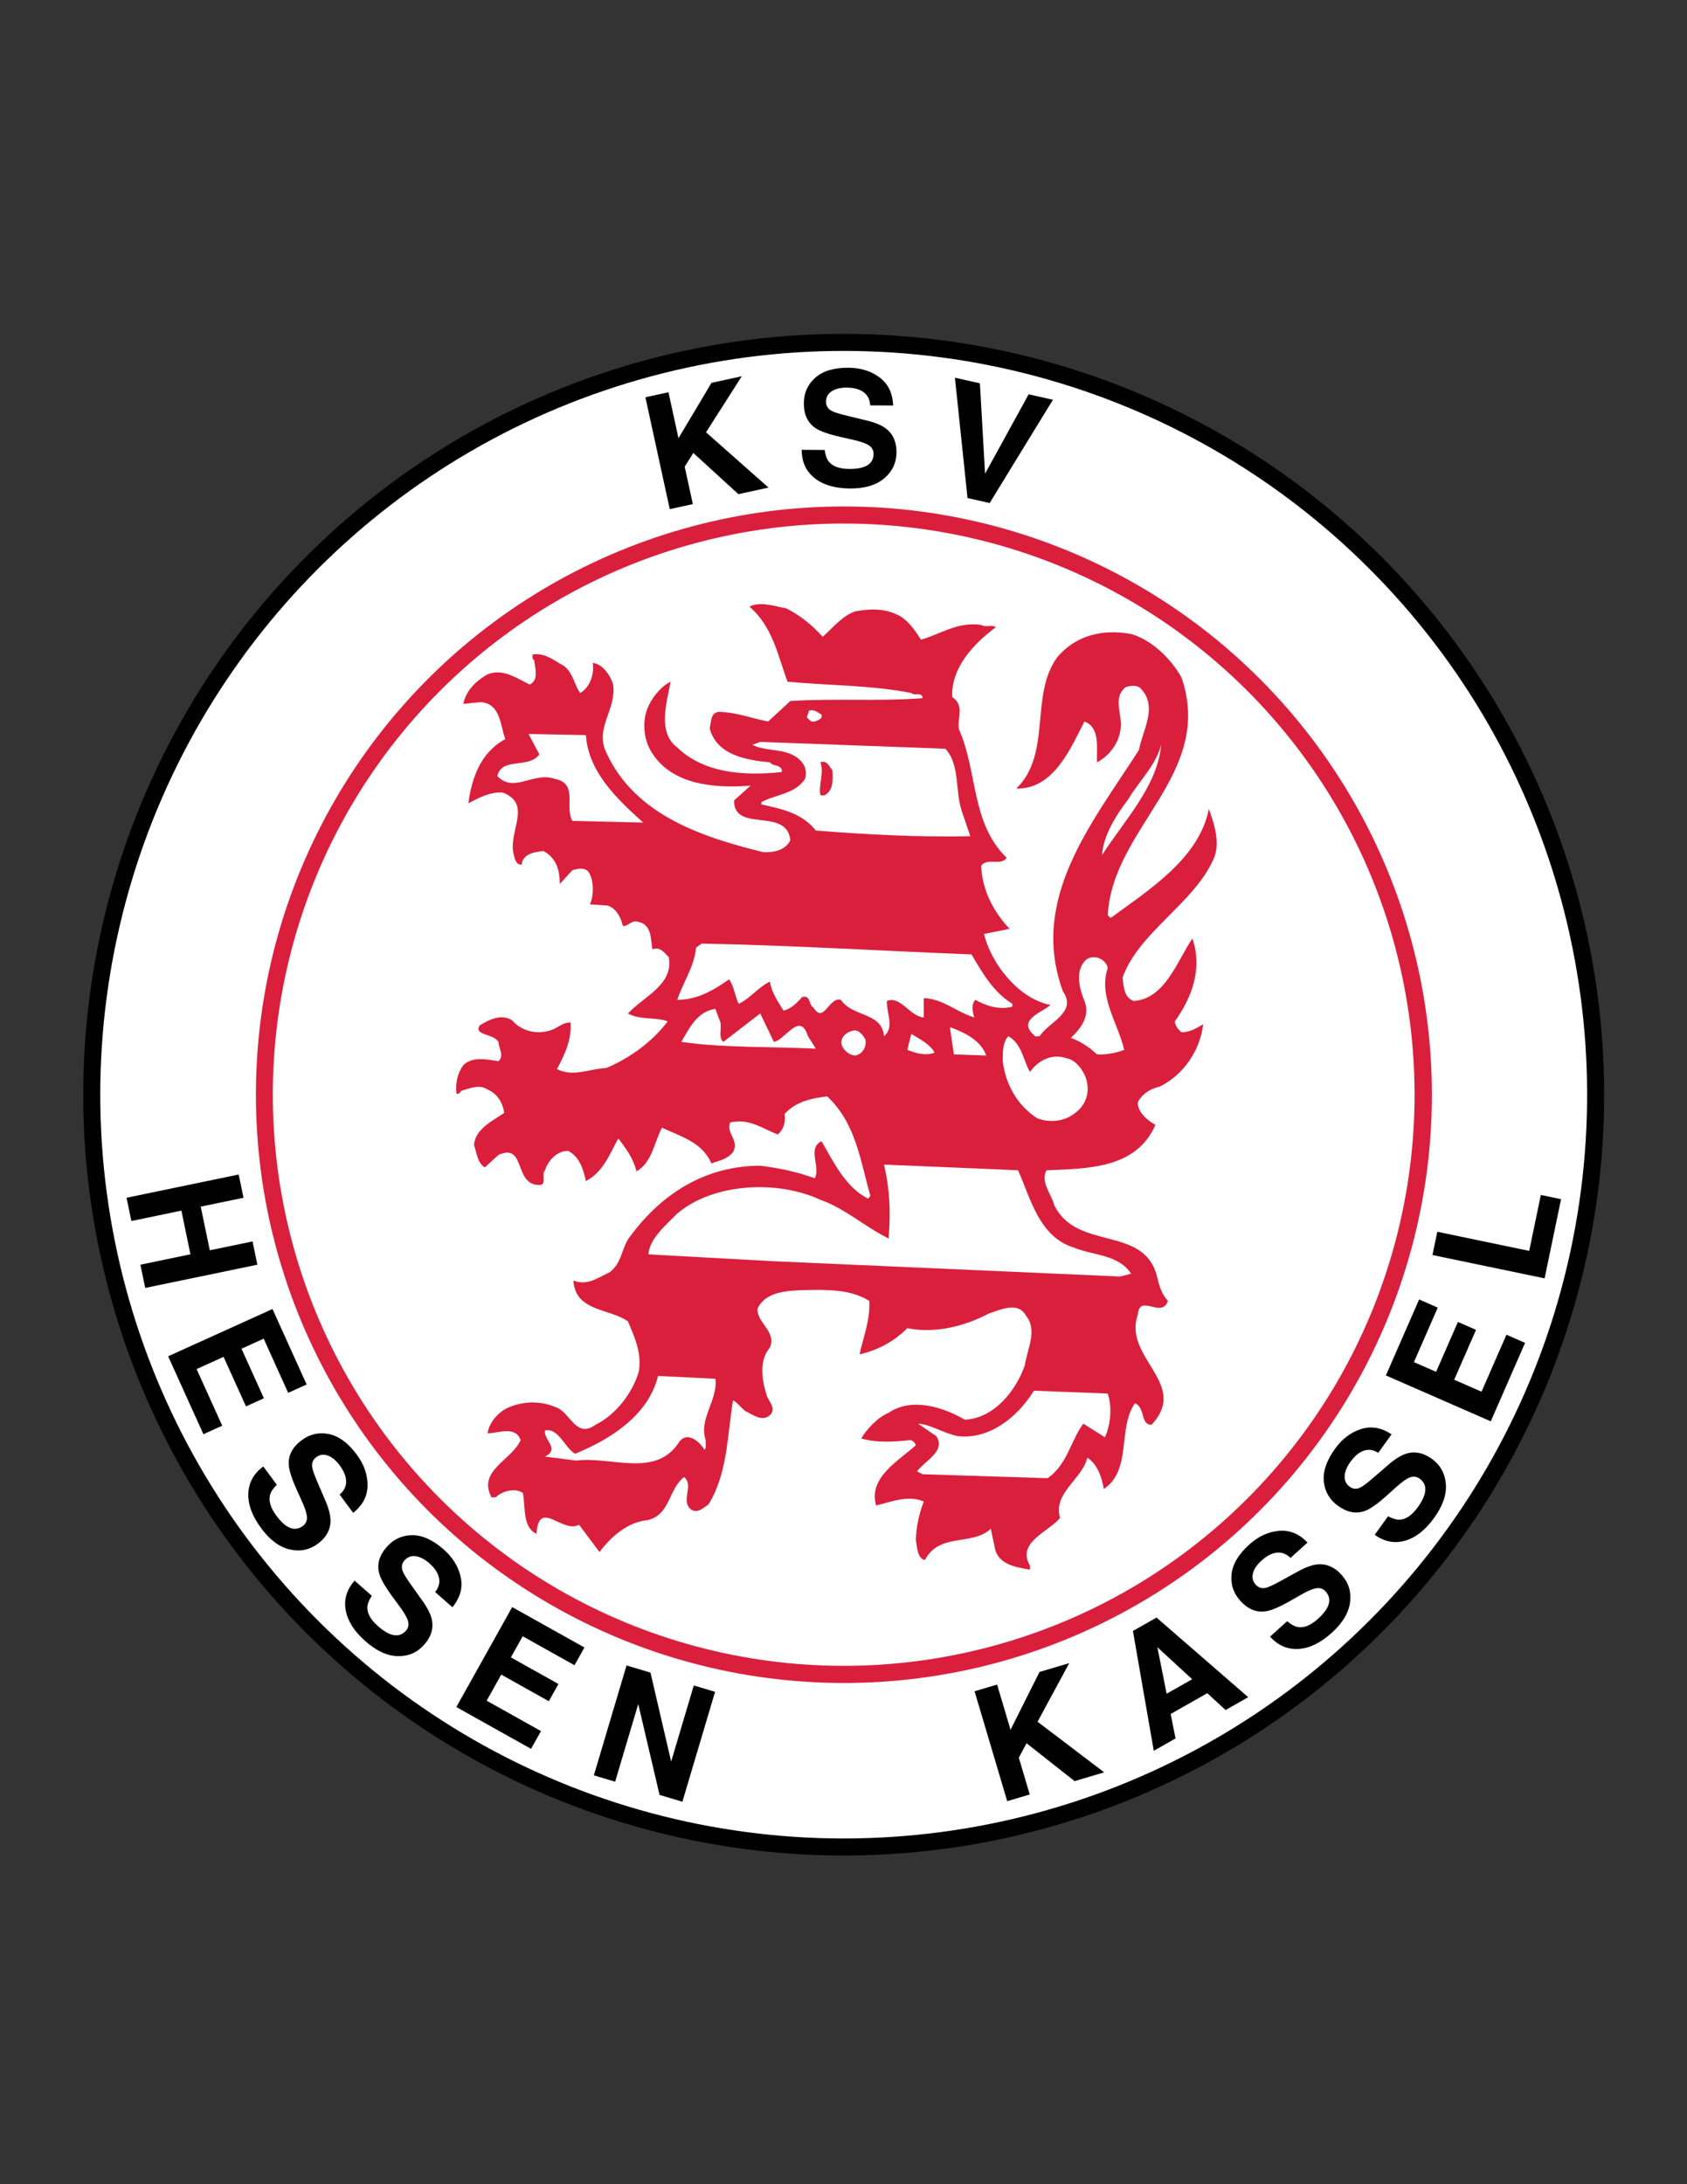 <svg enable-background="new 0 0 612 792" viewBox="0 0 612 792" xmlns="http://www.w3.org/2000/svg"><rect x="0" y="0" width="612" height="792" fill="#333333" stroke="none"/><ellipse cx="306.146" cy="396.951" rx="275.912" ry="275.912" transform="matrix(.707 -.707 .707 .707 -191.019 332.742)"/><ellipse cx="306.146" cy="396.952" fill="#fff" rx="269.732" ry="269.732" transform="matrix(.707 -.707 .707 .707 -191.019 332.742)"/><circle cx="306.145" cy="396.951" fill="#da1f3d" r="213.308"/><ellipse cx="306.145" cy="396.951" fill="#fff" rx="207.128" ry="207.128" transform="matrix(.707 -.707 .707 .707 -191.019 332.742)"/><path d="m298.455 230.915c3.296-2.884 7.21-7.827 11.948-9.27 5.973-1.03 11.123-1.03 16.273 1.854 3.297 2.06 5.561 5.563 7.417 8.446 6.798-1.854 13.183-6.591 21.835-5.357 1.442 1.03 3.915-.205 5.355.825-8.033 5.974-16.273 14.625-15.86 25.337 4.737 3.09 1.647 7.828 2.47 11.742 6.8 15.244 4.327 33.99 17.306 46.555-2.06 3.09-7.005-.205-9.271 2.885.412 9.064 4.532 16.685 10.3 22.865l-9.269 1.855c2.678 10.918 12.565 23.484 24.102 25.75-2.473 2.472-12.36 5.355-5.976 10.918.413.824 1.442.413 2.061.413 3.297-5.15 13.803-8.652 8.447-16.275-12.36-33.784 10.917-61.388 27.603-87.55 1.237-7.004 7.005-15.655.617-22.247-1.234-1.442-4.119-1.03-5.56-.413-4.945 4.12-.62 10.3-1.855 15.862-.824 4.738-4.12 9.064-8.445 11.33-.207-5.356 1.235-12.566-4.532-14.833-4.944 9.477-11.125 24.72-24.72 24.309 12.977-12.566 4.737-33.784 14.832-47.586 6.798-8.034 16.48-10.3 26.78-8.446 7.415 2.06 14.625 9.064 18.333 15.862 11.947 35.02-25.133 54.384-26.78 86.108l1.03 1.03c14.008-10.3 32.137-21.63 35.638-39.551 1.855 5.15 4.532 12.771 1.442 18.745-7.21 15.656-26.985 26.162-32.753 42.436.41 3.296.617 7.417 4.12 8.446 11.33-.824 15.655-14.42 21.218-22.66 3.707 10.712 0 21.218-6.388 30.076.207 1.441 1.03 2.884 2.473 3.914 3.09 0 5.357-1.442 7.827-2.884-1.029 9.27-7.003 18.333-15.86 22.66-3.09.617-6.18 2.471-7.829 5.562-.205 3.709 3.709 6.799 6.387 8.239-7.005 16.07-24.927 15.862-39.552 16.48-2.266 4.325 1.855 8.652 2.885 12.772 8.239 16.479 31.93 7.21 37.08 25.132.822 3.501 1.647 6.798 4.119 9.476-2.267 6.593-10.3-2.885-10.919 4.945-5.561 15.654 18.952 25.13 4.944 39.964-4.12 0-2.06-5.975-5.975-7.829-6.385 8.859-1.03 24.31-11.33 31.105-.617-3.913-2.265-9.063-5.973-11.33-1.855 7.829-12.567 12.774-9.888 21.837-4.327 5.15-15.862 8.858-10.92 17.303v1.444c-4.942-.824-11.74-1.854-12.77-8.034l-1.443-6.8c-6.797 6.387-18.539 1.237-23.897 11.33-2.678-.411-2.883-4.736-3.296-7.415.206-4.945 1.235-9.476 2.886-13.801-5.771-2.475-11.95.205-17.306 1.44-2.885-10.095 8.035-16.067 14.42-21.835-.205-.825-1.234-1.856-2.06-1.856-5.768.62-12.565 1.03-17.715-.617 1.44-2.678 5.767-7.622 9.888-9.271 8.239-5.768 19.982-2.06 27.603 2.473 10.712-.412 18.747-10.712 21.837-19.775.823-5.77 4.737-12.566.412-17.924-2.885-5.355-9.477-2.06-13.39-.823-8.652 4.532-19.364 7.417-29.665 5.357-4.944 4.942-10.917 8.033-17.305 9.476 1.237-5.976 3.915-12.36 3.503-19.365-6.798-4.325-15.656-4.12-24.308-3.915-6.18.207-13.596.825-16.273 6.8 0 5.355 7.003 8.24 4.531 14.008-4.12 4.942-2.884 11.947-1.03 17.717.825 2.061 3.09 4.12 1.443 6.386-2.884 3.295-6.593.205-9.27-1.03-1.648-1.235-3.09-3.295-4.533-3.915-2.06 12.98-2.06 26.78-8.857 37.7-1.854 1.234-3.914 3.5-6.386 1.852-3.914-3.297 1.236-8.447-2.472-11.742-5.768 4.325-4.944 13.802-13.39 15.655-7.005.619-13.185 5.975-17.305 11.537l-7.415-9.888c-6.18 3.295-14.626-9.683-15.45 3.295-5.15-2.471-3.915-9.476-4.945-14.83-2.678-1.855-6.798-.825-9.27 1.029-.412.823-1.441.411-2.06.616-5.355-9.681 7.416-13.596 10.506-20.806-1.854-5.354-8.24-2.47-11.948-2.47.411-3.915 4.12-8.035 7.828-9.478 5.356-2.268 11.536-2.268 16.892 0 5.356 1.853 7.21 11.537 14.42 6.387 7.416-3.709 13.39-11.537 15.656-19.159 1.235-6.591-1.442-12.565-3.914-18.335-6.591-4.735-19.158-3.5-19.775-14.83 4.944 2.06 8.858-1.03 12.977-2.885 4.944-3.501 4.327-9.271 7.828-13.391 11.743-15.86 27.81-25.337 46.969-25.337 7.004.822 13.39 2.267 19.776 4.532 2.265-3.915-2.885-10.92 2.471-13.39 4.326 7.415 8.653 16.685 16.891 20.805l.825-1.03c-3.708-12.77-5.15-26.16-15.656-36.05-5.767.62-11.741 2.061-15.45 6.386.413 3.09-.411 5.564-2.471 7.417-5.563-2.061-10.3-5.973-17.305-4.327-1.648 3.709 3.502 6.594 1.03 10.714-2.06 2.676-5.15 3.091-7.828 4.12-3.296-7.829-11.536-9.89-17.922-12.979-2.884 5.355-3.501 12.565-9.27 15.862-1.03-4.532-3.708-8.24-6.591-11.947-2.884 5.149-5.356 12.154-11.742 15.45-.824-3.71-2.06-8.652-6.386-10.92-3.914-.205-7.415 3.505-8.445 7.005-1.442 1.442.824 5.355-2.06 5.355-9.476 0-4.739-15.45-14.833-10.916l-4.944 4.53c-2.678-1.647-2.884-5.149-3.914-8.034.205-5.766 6.797-8.856 10.918-11.741-.412-3.502-2.472-7.005-5.974-8.446-2.884-2.06-6.592-.413-9.476.412-.618.619-1.03 1.442-1.854 1.029-.413-3.913.412-7.414 2.471-10.299 3.502-3.295 8.446-2.06 12.772-1.441 2.266-2.06 0-4.739 0-7.004-1.854-3.09-9.064-2.266-6.797-5.975 3.295-2.06 7.828-4.325 11.741-1.853 3.709 4.326 9.889 5.356 14.833 3.296 2.06-.824 3.914-2.677 6.386-2.472.411 6.592-2.266 11.742-4.945 16.893 5.975 2.884 11.125 0 17.922-.413 8.24-3.501 16.48-9.27 22.247-16.892-3.914-1.648-10.094-.412-14.42-2.884 5.768-6.18 16.686-10.506 14.832-20.395-1.648-1.647-3.09-3.914-5.974-2.884-.619-3.708-.206-8.858-4.944-9.888-2.472-1.03-3.708 1.647-5.768 1.441-.617-2.884-2.266-6.385-5.561-7.415l-6.386-.413c1.441-3.09 1.441-8.034 0-10.917-1.236-2.885-4.533-2.06-6.386-1.442l-4.533 4.944c0-4.944-1.235-9.477-5.974-11.948-3.09.412-7.004.824-7.828 4.531v.413c-2.06.206-2.472-2.06-2.884-3.502-2.266-8.445 7.004-18.54-4.12-22.66-4.532-.205-8.446 1.855-12.36 3.915 1.235-9.065 4.325-18.335 13.39-23.279-1.855-4.944-1.649-12.771-8.859-13.39l-6.386.618c1.03-4.738 4.326-8.035 8.446-10.506 5.563-2.679 10.919 1.236 15.656 3.501 3.502-1.648 1.854-6.18 1.648-8.858-1.03-.412-.411-1.442-.617-2.06 4.737-.617 7.827 2.267 11.33 4.12 3.502 2.678 3.708 6.798 5.974 9.888 3.709-2.265 5.15-7.004 4.532-10.917 3.707.412 6.386 4.532 7.416 7.828 1.235 9.27-6.798 15.656-2.472 24.72 10.506 22.866 35.226 30.695 56.856 36.05 3.296.206 8.034-.412 9.887-4.325-1.236-12.155-20.6-2.473-20.394-14.42l5.974-5.356c-12.978 1.03-28.84-.206-36.05-12.36-2.678-4.326-3.296-10.506-1.441-15.45 1.441-3.709 4.531-7.829 8.445-9.889-1.03 6.799-5.15 18.129 2.472 23.896 9.888 9.476 24.72 10.3 37.904 8.858.206-2.885-3.09-1.855-4.326-3.502-8.651-.824-19.364-2.678-21.835-12.36.618-2.266.206-5.768 3.501-5.974 6.386.207 11.949 2.472 17.716 3.501l8.034-7.415c16.893-1.03 31.519.205 47.999-1.03-.207-2.473-2.885-.619-4.12-1.855-14.215-2.884-29.87-2.678-44.908-4.12-3.501-9.475-5.356-19.981-13.801-27.191 3.708-2.06 9.064-.206 13.39.618 4.947 2.476 9.273 5.977 13.187 10.304z" fill="#da1f3d"/><path d="m298.042 259.137c.413 1.647-1.441 2.06-2.471 2.471-1.442.413-2.06-.824-2.885-1.441l.825-2.472c1.854-.618 3.09.618 4.531 1.442z" fill="#fff"/><path d="m212.553 266.553c.824 13.184 11.124 23.072 20.806 31.724l-25.75-.619c-2.884-5.355 2.266-13.595-6.386-15.244-7.828-2.677-14.832 5.356-20.806-1.03 1.648-7.004 11.33-2.471 15.245-7.828l-3.915-7.416z" fill="#fff"/><path d="m342.951 271.497c5.355 5.768 3.502 15.45 5.973 22.66 1.03 3.09 2.061 5.974 3.09 9.064-18.54.412-37.697-.618-56.031-2.06-5.15-6.386-12.36-7.828-19.776-9.477v-.824c5.356-2.884 12.155-2.884 15.862-8.446 1.236-4.326-1.647-7.416-4.944-8.857-4.326-2.06-9.889-1.236-14.214-3.503l2.884-1.03z" fill="#fff"/><path d="m399.807 310.018c.412-6.797 4.737-14.008 9.477-20.188 3.913-6.592 10.093-12.36 11.948-19.776-1.238 14.833-13.186 27.193-21.425 39.964z" fill="#fff"/><path d="m301.956 279.325c.206 3.502.412 7.416-2.884 9.064h-1.441c-.825-3.707 1.441-8.034 0-11.948 2.265-1.03 3.295 1.647 4.325 2.884z" fill="#da1f3c"/><g fill="#fff"><path d="m352.427 346.068c3.914 6.593 7.827 13.596 14.832 17.922v1.03c-4.737 1.236-9.476-.206-13.39-2.473-1.648 1.442-1.03 4.533-.413 6.386-6.385-1.854-11.33-6.797-18.332-7.003v7.003c-5.15-.411-8.447-8.034-13.391-5.974-.207 4.326 2.883 9.476-1.03 12.772-.824-8.858-11.329-6.799-15.657-13.185-4.325-1.235-6.18 8.859-9.888 2.885-1.853-1.03-1.03-4.739-4.12-3.915-2.06 2.266-4.12 4.326-6.797 4.945-2.06-3.296-4.326-6.592-4.945-10.506-4.12 1.854-7.21 6.18-11.33 8.034-1.441-3.09-1.648-6.386-3.502-8.857-5.563 3.914-11.536 7.415-18.746 7.415 1.854-5.974 6.18-11.947 6.797-18.951l2.06-1.442c32.756.619 65.304 2.679 97.852 3.914z"/><path d="m401.866 351.013c-3.502 10.3 3.708 19.982 5.975 29.664-3.09 1.236-7.005 1.853-9.888 1.647-2.885-2.678-5.975-4.737-9.477-5.974 3.915-3.708 7.005-8.034 4.944-13.39-1.648-3.914-3.297-9.888-.412-13.802 2.266-3.707 8.036-2.059 8.858 1.855z"/><path d="m261.375 370.789c.411 2.472-.824 5.356 1.03 7.005l13.39-10.3 4.944 10.3c4.12-.619 9.476-11.33 12.36-2.06l2.884 4.531c-15.656-.824-33.166-.206-48.821-2.471 2.471-4.12 5.562-11.125 12.36-11.949z"/><path d="m357.783 382.737-11.742-.413-1.442-9.888c4.945 1.855 11.125 4.533 13.184 10.301z"/><path d="m313.904 376.763c.619 2.884-1.03 5.355-3.501 5.974-2.06 0-4.121-1.649-4.944-3.503-1.03-2.678 1.442-4.944 3.502-5.356 2.473-1.029 3.913 1.443 4.943 2.885z"/><path d="m339.036 381.707c-3.295 1.236-6.798.207-9.888-1.03l1.442-5.769c3.091 1.855 6.799 3.709 8.446 6.799z"/><path d="m373.644 388.711c3.091-4.326 8.035-6.797 13.391-4.944 3.297.618 5.975 4.326 7.005 7.417 1.442 4.944 0 9.68-4.533 12.771-3.502 2.68-9.063 3.297-13.39 1.444-7.21-4.74-11.33-12.361-12.36-20.601 0-3.296 0-7.004 2.06-9.064 4.944 2.883 5.357 8.651 7.827 12.977z"/><path d="m369.318 424.349c4.533 10.095 7.623 24.103 20.188 28.015 7.005 2.886 16.275 2.475 20.808 9.478l-3.915 1.03-126.072-5.563-45.114-2.471c.413-5.564 5.974-10.3 10.506-14.834 13.183-11.123 36.462-12.153 51.912-4.943 8.858 3.091 16.273 9.888 24.72 14.008.822-9.681.412-17.92-1.648-26.78z"/><path d="m259.521 499.951c1.03 7.622-6.18 14.627-3.502 22.247-.206 1.03.413 2.473-.412 3.503-1.647-2.678-5.974-6.798-9.064-3.09-8.446 13.597-24.72 5.356-37.491 7.002l-11.33-1.439c5.562-2.886-.619-5.976 0-9.476 4.944-1.03 7.004 6.18 10.918 8.445 12.566-5.15 26.574-13.803 30.076-28.223z"/><path d="m401.866 505.309c1.648 4.942 1.03 11.329-1.03 15.86l-7.827-4.945c-4.532 5.975-5.768 14.835-12.978 19.777l-45.32-1.442-2.06-1.03c2.678-3.707 10.712-7.415 7.003-12.771l-6.591-4.534c4.325.207 9.271 3.505 14.42 4.534 11.33 1.235 21.423-6.594 27.602-16.48z"/></g><path d="m45.907 434.31 40.685-8.429 1.746 8.433-15.514 3.215 3.281 15.836 15.516-3.215 1.746 8.434-40.685 8.429-1.746-8.433 18.154-3.762-3.282-15.837-18.154 3.763z"/><path d="m104.546 505.045-8.89-19.635-8.047 3.644 8.132 17.96-6.502 2.945-8.132-17.96-9.785 4.43 9.298 20.535-6.824 3.088-12.795-28.261 37.852-17.138 12.387 27.359z"/><path d="m100.422 538.381c-1.364 1.34-2.191 2.604-2.48 3.79-.523 2.16.247 4.635 2.308 7.415 1.234 1.666 2.417 2.883 3.547 3.653 2.152 1.461 4.168 1.493 6.047.099 1.097-.814 1.597-1.915 1.5-3.306-.113-1.378-.727-3.287-1.841-5.729l-1.886-4.185c-1.848-4.116-2.804-7.182-2.871-9.19-.132-3.388 1.437-6.293 4.703-8.715 2.98-2.209 6.269-2.949 9.865-2.221 3.595.728 6.965 3.214 10.112 7.459 2.627 3.545 3.932 7.259 3.918 11.146-.014 3.889-1.755 7.213-5.223 9.969l-4.914-6.631c1.903-1.602 2.661-3.541 2.271-5.822-.265-1.517-1.006-3.098-2.223-4.743-1.356-1.827-2.797-3.02-4.324-3.577-1.528-.557-2.936-.357-4.225.596-1.184.877-1.67 2.07-1.457 3.579.123.979.75 2.78 1.883 5.401l2.923 6.804c1.283 2.981 1.898 5.489 1.846 7.527-.082 3.165-1.607 5.847-4.575 8.047-3.044 2.253-6.441 2.953-10.192 2.097-3.751-.857-7.214-3.428-10.389-7.711-3.243-4.376-4.798-8.556-4.664-12.539s1.942-7.265 5.427-9.846z"/><path d="m134.876 578.64c-1.045 1.591-1.583 2.993-1.613 4.21-.049 2.219 1.228 4.475 3.833 6.767 1.559 1.37 2.972 2.319 4.242 2.839 2.412.979 4.388.596 5.929-1.155.899-1.022 1.144-2.213.734-3.568-.422-1.34-1.431-3.084-3.026-5.234l-2.711-3.688c-2.66-3.629-4.233-6.424-4.722-8.379-.844-3.291.08-6.466 2.77-9.521 2.455-2.788 5.518-4.202 9.191-4.243 3.673-.04 7.495 1.687 11.465 5.179 3.315 2.919 5.374 6.284 6.176 10.091.802 3.808-.204 7.427-3.018 10.852l-6.245-5.493c1.552-1.998 1.904-4.076 1.055-6.241-.569-1.434-1.622-2.828-3.158-4.18-1.709-1.505-3.372-2.366-4.99-2.583-1.617-.218-2.962.283-4.034 1.501-.986 1.118-1.218 2.397-.699 3.836.322.935 1.315 2.571 2.982 4.906l4.312 6.067c1.891 2.655 3.016 4.978 3.374 6.965.558 3.086-.382 6.011-2.818 8.783-2.499 2.837-5.671 4.229-9.515 4.174-3.846-.054-7.771-1.845-11.774-5.369-4.09-3.599-6.49-7.354-7.2-11.273-.711-3.917.361-7.496 3.216-10.74z"/><path d="m208.415 603.826-18.797-10.514-4.283 7.661 17.252 9.648-3.491 6.244-17.252-9.648-5.292 9.463 19.699 11.017-3.599 6.438-27.102-15.155 20.265-36.243 26.201 14.651z"/><path d="m227.29 603.906 8.688 2.585 7.499 32.271 8.209-27.597 7.725 2.297-11.854 39.849-8.287-2.465-7.732-32.962-8.379 28.168-7.725-2.297z"/><path d="m353.549 613.261 8.176-2.43 4.87 16.399 10.514-20.971 10.782-3.202-11.49 21.25 24.168 18.349-10.726 3.187-17.442-13.74-2.798 5.249 3.961 13.327-8.176 2.431z"/><path d="m419.863 597.28 12.623 11.623-9.262 5.255zm-1.3 37.563 7.893-4.479-1.769-8.867 13.287-7.54 6.635 6.107 8.208-4.655-33.264-28.868-8.557 4.854z"/><path d="m466.935 587.869c1.475 1.237 2.817 1.945 4.027 2.124 2.209.318 4.595-.68 7.162-2.995 1.536-1.388 2.633-2.682 3.289-3.883 1.237-2.283 1.07-4.299-.505-6.043-.922-1.02-2.08-1.404-3.477-1.157-1.388.266-3.235 1.063-5.544 2.395l-3.96 2.257c-3.898 2.213-6.846 3.452-8.843 3.714-3.366.463-6.414-.816-9.142-3.837-2.486-2.756-3.545-5.958-3.168-9.607.376-3.649 2.524-7.242 6.439-10.781 3.271-2.953 6.842-4.608 10.71-4.969 3.868-.357 7.343 1.055 10.421 4.237l-6.18 5.58c-1.778-1.742-3.778-2.312-6.008-1.71-1.478.404-2.973 1.289-4.485 2.655-1.683 1.517-2.725 3.063-3.127 4.631-.402 1.571-.064 2.953 1.01 4.145.99 1.095 2.222 1.465 3.698 1.112.961-.213 2.695-1.012 5.2-2.395l6.504-3.573c2.849-1.569 5.282-2.414 7.303-2.543 3.134-.201 5.942 1.074 8.425 3.82 2.543 2.816 3.57 6.134 3.086 9.952-.487 3.816-2.708 7.51-6.661 11.08-4.037 3.648-8.047 5.593-12.023 5.839-3.978.245-7.422-1.243-10.332-4.467z"/><path d="m503.545 549.819c1.697.893 3.158 1.298 4.381 1.211 2.229-.165 4.366-1.663 6.41-4.494 1.223-1.695 2.031-3.204 2.43-4.526.746-2.515.165-4.458-1.738-5.834-1.114-.801-2.319-.947-3.617-.435-1.283.523-2.929 1.696-4.937 3.515l-3.448 3.094c-3.396 3.036-6.039 4.885-7.928 5.543-3.177 1.128-6.42.501-9.725-1.886-3.016-2.174-4.722-5.091-5.118-8.749-.395-3.657.96-7.636 4.058-11.933 2.591-3.589 5.741-5.972 9.447-7.146 3.71-1.179 7.396-.535 11.064 1.924l-4.832 6.694c-2.084-1.315-4.154-1.434-6.21-.357-1.366.724-2.649 1.919-3.853 3.585-1.34 1.856-2.048 3.599-2.125 5.228-.072 1.629.537 2.91 1.835 3.848 1.191.859 2.475.954 3.849.286.899-.419 2.432-1.566 4.599-3.444l5.629-4.86c2.466-2.132 4.677-3.48 6.637-4.045 3.046-.875 6.067-.232 9.068 1.933 3.078 2.222 4.776 5.257 5.092 9.105.316 3.849-1.092 7.944-4.229 12.287-3.2 4.438-6.721 7.204-10.56 8.301-3.836 1.097-7.508.382-11.012-2.148z"/><path d="m521.578 474.146-8.644 19.764 8.047 3.521 7.912-18.09 6.566 2.873-7.912 18.089 9.913 4.334 9.039-20.665 6.759 2.957-12.444 28.454-38.045-16.639 12.05-27.553z"/><path d="m519.658 455.079 1.753-8.433 33.346 6.933 4.215-20.278 7.339 1.524-5.967 28.712z"/><path d="m234.131 144.056 8.369-1.825 3.635 16.665 11.977-20.071 10.99-2.398-12.973 20.327 22.673 20.044-10.931 2.384-16.342-14.935-3.143 4.975 2.959 13.565-8.369 1.824z"/><path d="m299.158 163.159c.255 1.9.772 3.322 1.552 4.268 1.426 1.721 3.884 2.593 7.372 2.616 2.088.014 3.786-.199 5.094-.642 2.479-.847 3.726-2.444 3.742-4.791.008-1.37-.6-2.435-1.825-3.194-1.225-.74-3.145-1.4-5.764-1.98l-4.472-1.013c-4.397-1.003-7.423-2.082-9.079-3.237-2.806-1.933-4.195-4.935-4.167-9.005.023-3.714 1.412-6.791 4.162-9.23 2.75-2.438 6.774-3.64 12.071-3.605 4.424.03 8.188 1.216 11.298 3.557 3.106 2.341 4.724 5.72 4.844 10.136l-8.304-.056c-.137-2.501-1.239-4.285-3.308-5.352-1.38-.704-3.098-1.064-5.154-1.079-2.287-.014-4.117.425-5.487 1.316-1.371.892-2.062 2.145-2.072 3.76-.011 1.483.655 2.596 1.996 3.337.861.494 2.696 1.078 5.503 1.752l7.278 1.761c3.19.77 5.572 1.789 7.149 3.057 2.448 1.969 3.661 4.802 3.637 8.5-.028 3.792-1.513 6.931-4.458 9.417-2.944 2.486-7.091 3.71-12.436 3.675-5.46-.037-9.744-1.302-12.855-3.796-3.111-2.493-4.652-5.902-4.622-10.227z"/><path d="m373.173 142.976 8.804 1.98-22.95 37.446-8.034-1.808-4.575-43.636 9.069 2.04 1.867 32.766z"/></svg>